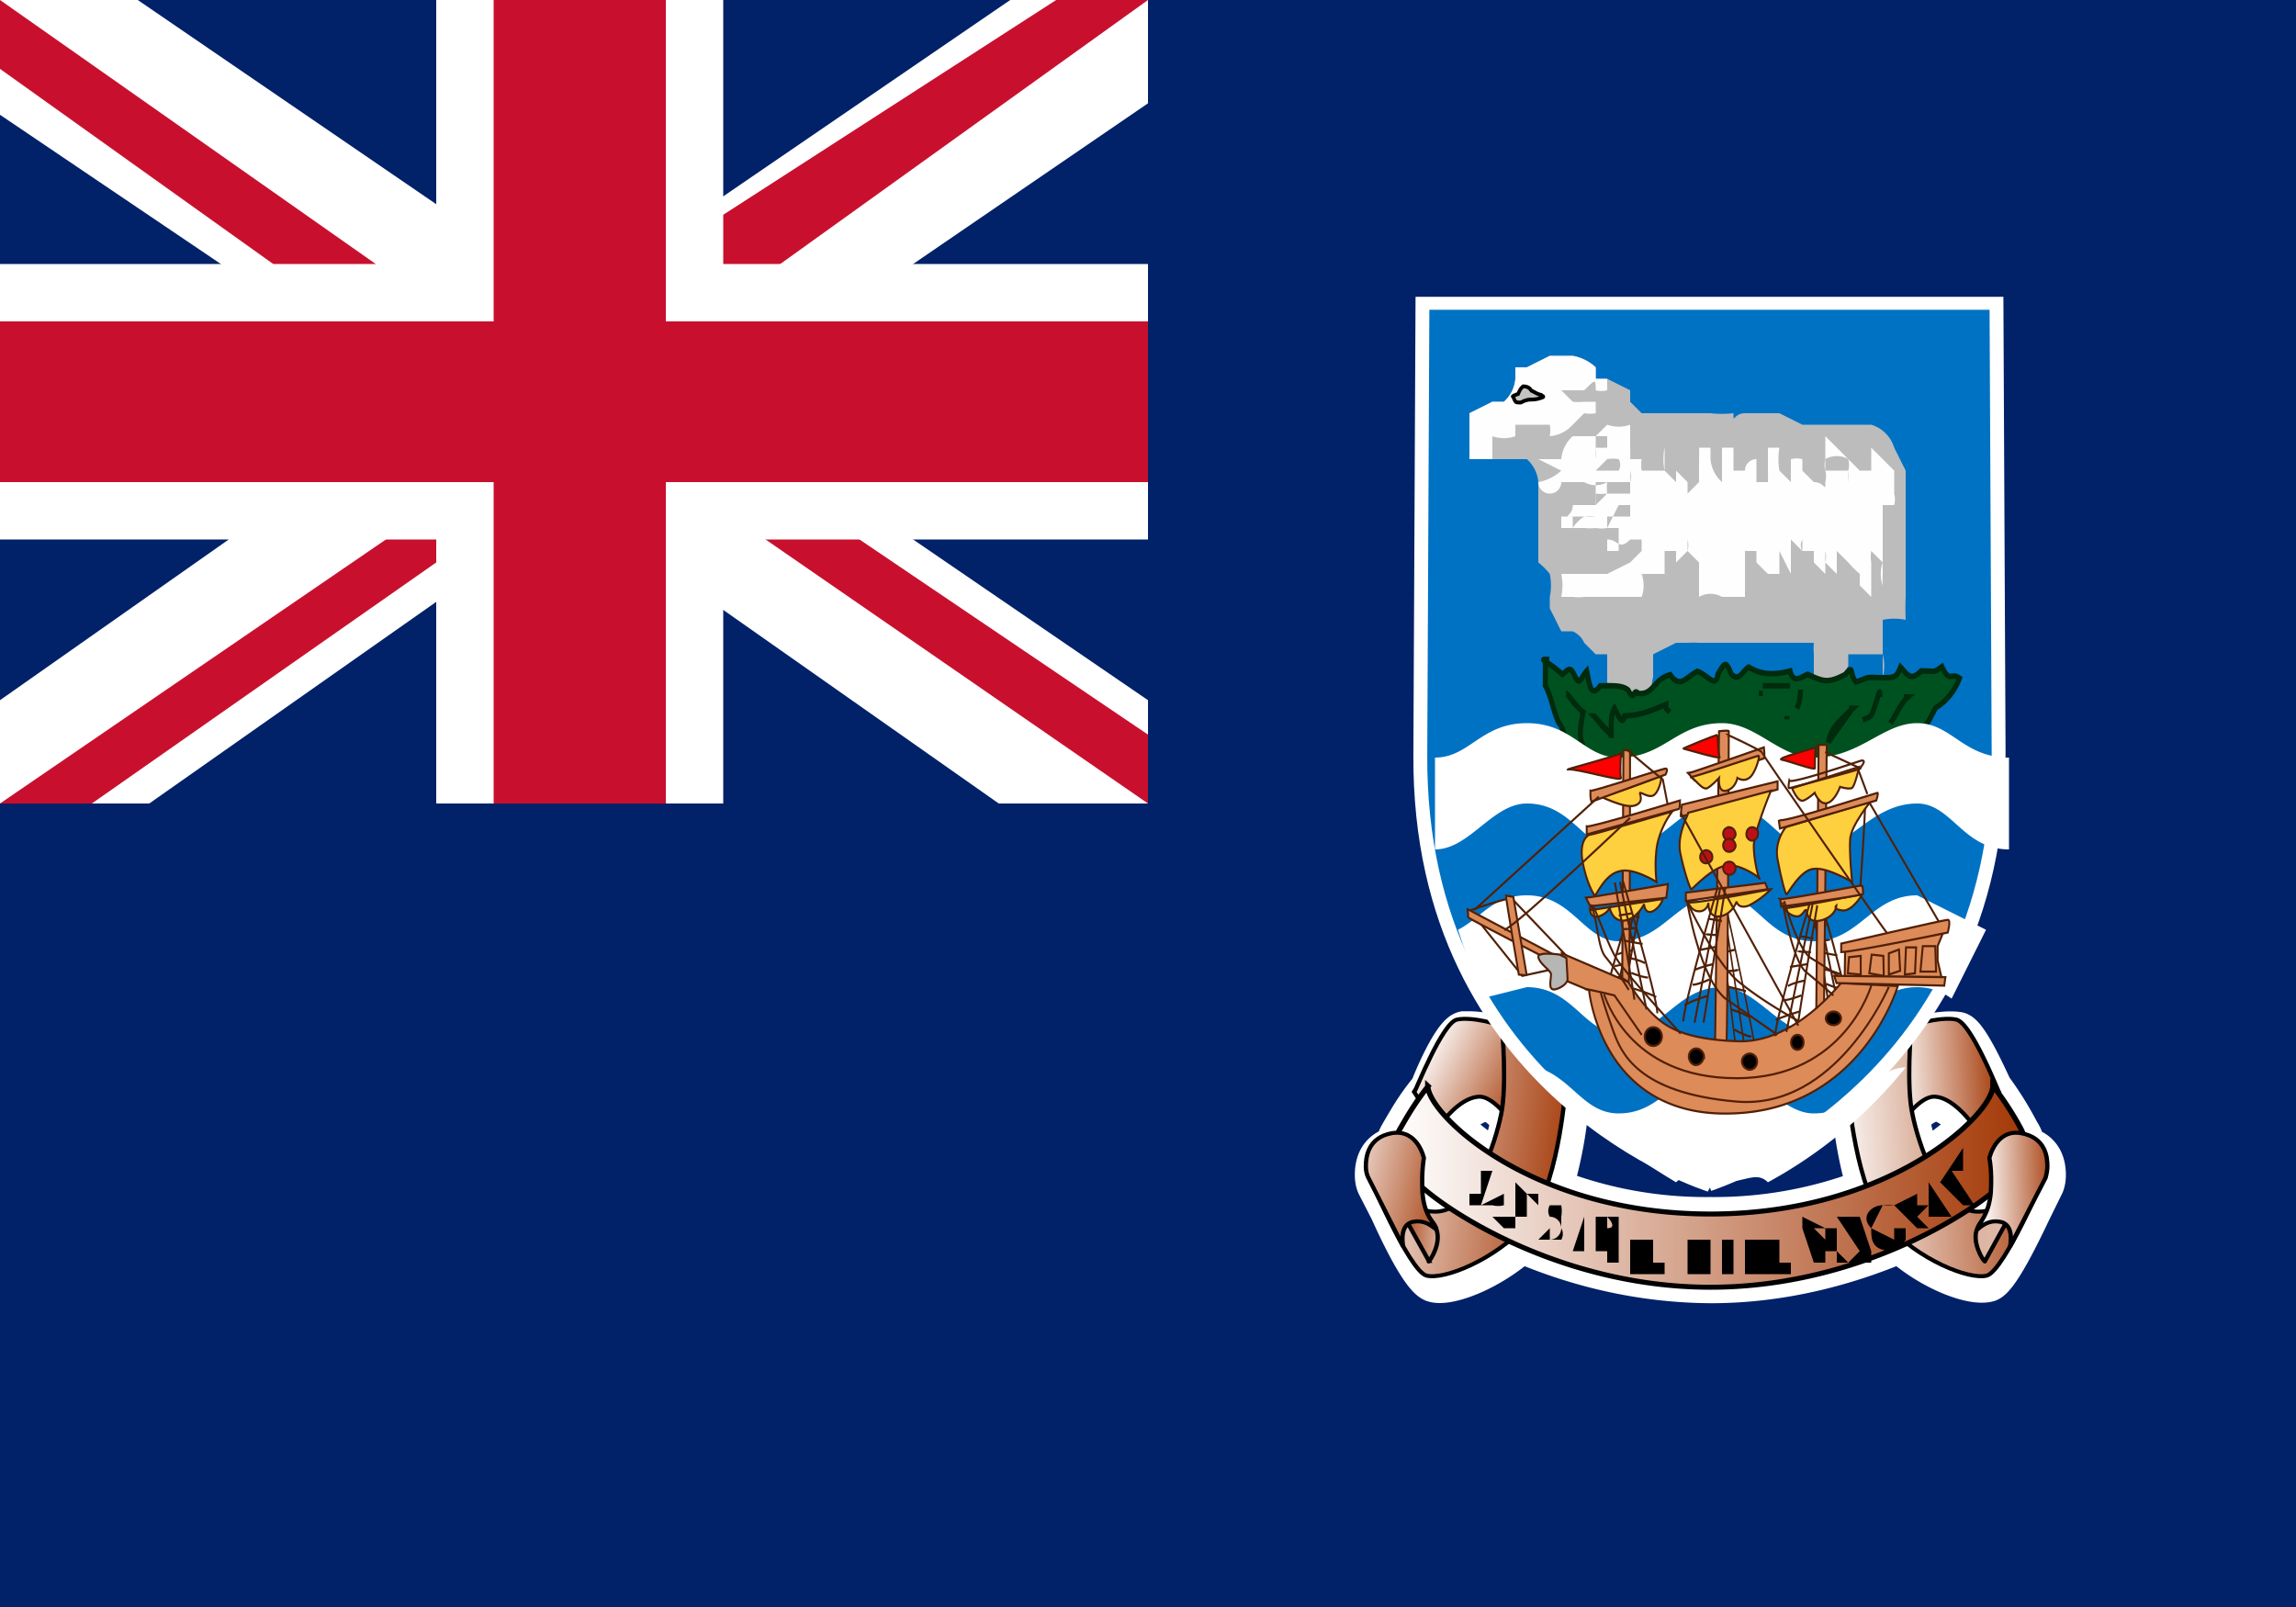 <svg xmlns="http://www.w3.org/2000/svg" width="20" height="14"><defs><linearGradient id="a" gradientUnits="userSpaceOnUse" x1="444.4" y1="592.2" x2="470.9" y2="577.1" gradientTransform="matrix(.857 0 0 .962 -162.4 -.6)"><stop offset="0" stop-color="#a43907"/><stop offset="1" stop-color="#fff"/></linearGradient><linearGradient id="b" gradientUnits="userSpaceOnUse" x1="444.4" y1="592.2" x2="470.9" y2="577.1" gradientTransform="matrix(-1.084 0 0 1.267 909.5 -414.7)"><stop offset="0" stop-color="#a43907"/><stop offset="1" stop-color="#fff"/></linearGradient><linearGradient id="c" gradientUnits="userSpaceOnUse" x1="458.2" y1="562.5" x2="520.5" y2="552.8" gradientTransform="matrix(-1.019 0 0 1.355 909.5 -414.7)"><stop offset="0" stop-color="#a43907"/><stop offset="1" stop-color="#fff"/></linearGradient><linearGradient id="d" gradientUnits="userSpaceOnUse" x1="472.4" y1="578.7" x2="445.3" y2="580.2" gradientTransform="matrix(1.084 0 0 1.267 49.7 -414.7)"><stop offset="0" stop-color="#a43907"/><stop offset="1" stop-color="#fff"/></linearGradient><linearGradient id="e" gradientUnits="userSpaceOnUse" x1="518" y1="553.7" x2="456.4" y2="558.1" gradientTransform="matrix(1.019 0 0 1.355 49.7 -414.7)"><stop offset="0" stop-color="#a43907"/><stop offset="1" stop-color="#fff"/></linearGradient><linearGradient id="f" gradientUnits="userSpaceOnUse" x1="851.8" y1="369.9" x2="646.2" y2="369.9" gradientTransform="matrix(.857 0 0 .962 -161.5 .3)"><stop offset="0" stop-color="#a43907"/><stop offset="1" stop-color="#fff"/></linearGradient><linearGradient id="g" gradientUnits="userSpaceOnUse" x1="388.5" y1="507.2" x2="677.4" y2="508.8" gradientTransform="matrix(.889 0 0 1.545 50.4 -413.6)"><stop offset="0" stop-color="#a43907"/><stop offset="1" stop-color="#fff"/></linearGradient><linearGradient id="h" gradientUnits="userSpaceOnUse" x1="579.8" y1="504.9" x2="556.8" y2="505.9" gradientTransform="matrix(.911 0 0 1.52 49.7 -414.7)"><stop offset="0" stop-color="#a43907"/><stop offset="1" stop-color="#fff"/></linearGradient><linearGradient id="i" gradientUnits="userSpaceOnUse" x1="581.4" y1="512" x2="558.9" y2="514.3" gradientTransform="matrix(-.889 0 0 1.545 908.8 -413.6)"><stop offset="0" stop-color="#a43907"/><stop offset="1" stop-color="#fff"/></linearGradient><linearGradient id="j" gradientUnits="userSpaceOnUse" x1="552" y1="517.9" x2="589.8" y2="503.9" gradientTransform="matrix(-.911 0 0 1.52 909.5 -414.7)"><stop offset="0" stop-color="#a43907"/><stop offset="1" stop-color="#fff"/></linearGradient></defs><path fill="#012169" d="M0 0h20v14H0z"/><path d="M0 0h12.5v5.8H0zm0 0" fill-rule="evenodd" fill="#012169"/><path d="M412.9 308.8h-1.6c-3 .7-7.7 11.4-10 17.7-4.2 5.4-6.3 9.7-8 12.7-.6 1.2-1.6 2.6-1.3 4.2-6 1.6-6.3 7.4-6.3 9.6 0 2.4.7 3.7.7 3.7l3.6 7.5v0c3.8 9 9.4 21 12.8 22 4.3 1.4 16-3.4 24.7-11.7 16.9 7.7 34.9 11.9 53.3 12 20.3 0 38.6-5.5 53-12 8.7 8.3 20.3 13 25 11.6 3-1 8.6-13 12.5-21.8l3.5-7.6s.7-1.3.7-3.7c0-2.1-.3-7.9-6.3-9.5.3-1.6-.6-3-1.3-4.3-1.6-3.2-3.8-7.5-7.6-13-2.7-6.2-7.3-16.7-10-17.2-4.3-.8-13 1.4-13 2.4v.4l-17.8 18.6c0 .5.9 14 4.3 26a112 112 0 01-43.3 8.2 111 111 0 01-43.3-8.3 139 139 0 004.4-26L424 311.8v-.4c0-.7-6.8-2.6-11.1-2.6zm4.4 23c2.3 0 4.6 2.4 6.4 4.5v1.3a94 94 0 01-2.8 10.2 73 73 0 01-12.1-9.9c1.8-2.3 5-5.4 8-5.8h.4zm126.6 0h.4c3.3.7 6.3 3.8 8.3 6.1a77.4 77.4 0 01-12.4 10c-1-3.3-2-6.8-2.7-10.3-.1-.4-.1-.9-.3-1.3 2-2.3 4.4-4.3 6.7-4.3zm-142.4 26.5c2.4 2 5.4 4.4 9.1 6.8a8.3 8.3 0 01-3.2 1.6c-1.6.4-3.1.3-4.6 0-.7-1.7-1-3.6-1-5.6l-.3-2.8zm158.3 0l-.2 2.8c-.1 1.8-.4 3.7-1 5.5a9 9 0 01-8-1.5 100.7 100.7 0 009.1-6.8zm0 0" transform="scale(.031 .029)" fill-rule="evenodd" fill="url(#a)" stroke-width="10" stroke="#fff"/><path d="M426.3 339.6s-6.2-11-11.2-10.1c-5.1.6-10 7.7-10.2 8.1-2.8-2.8-5.4-6-7.5-9.5.4-.4 7.9-20.9 12-21.8 4-1 12.7 1.5 12.7 2.3zm0 0" transform="scale(.031 .029)" fill-rule="evenodd" fill="url(#b)" stroke-width="1.2" stroke="#000"/><path d="M439.8 327.7c0 .8-2.2 30.2-11 40.3-8.6 10.3-23 16.6-28 15.2-5-1.6-16.6-31.2-16.6-31.2s12.2 14.2 21.3 11.7c9.1-2.4 14.6-20 16.3-28.9 1.7-8.5.3-25.7.3-25.7l17.8 18.6zm0 0" transform="scale(.031 .029)" fill-rule="evenodd" fill="url(#c)" stroke-width="1.2" stroke="#000"/><path d="M532.9 339.6s6.2-11 11.2-10.1c5 .6 9.8 7.7 10.1 8.1a49 49 0 007.5-9.5c-.3-.4-7.8-20.9-12-21.8-4-1-12.7 1.5-12.7 2.3zm0 0" transform="scale(.031 .029)" fill-rule="evenodd" fill="url(#d)" stroke-width="1.2" stroke="#000"/><path d="M519.3 327.7c0 .8 2.2 30.2 11 40.3 8.6 10.3 23 16.6 28 15.2 5-1.6 16.7-31.2 16.7-31.2s-12.3 14.2-21.4 11.7c-9-2.4-14.5-20-16.2-28.9-1.8-8.5-.4-25.7-.4-25.7zm0 0" transform="scale(.031 .029)" fill-rule="evenodd" fill="url(#e)" stroke-width="1.2" stroke="#000"/><path d="M401.3 326.3c-4 5.4-6.2 9.7-8 13-1.7 3.2-.6 7.6 3.2 13.9 4.3 6.7 39 33.5 84.1 33.5s79.8-26.7 84-33.5c4-6.5 5-10.7 3.3-14a88.4 88.4 0 00-7.9-13c0 8.4-28.8 38.5-79.4 38.5-50.7 0-79.4-30.1-79.4-38.5zm0 0" transform="scale(.031 .029)" fill-rule="evenodd" fill="url(#f)" stroke-width="1.5" stroke="#000"/><path d="M557.8 378.8l7.7-15-3.9-3.3c-1 3.8-5.5 5.1-6.4 10-.6 4.6 3 9.5 2.5 8.3zm0 0" transform="scale(.031 .029)" fill-rule="evenodd" fill="url(#g)" stroke-width="1.2" stroke="#000"/><path d="M564.8 374.5s1.5-6.9-3-7.5c-4.4-.8-6.8 3.7-6 1.8.5-1.8 3-3.8 3.6-10.5.4-6.7-.4-10.4-.4-10.4s1.8-8.7 8.8-7.5c7.2 1.3 7.5 7.5 7.5 10 0 1-.2 2.2-.5 3.4zm0 0" transform="scale(.031 .029)" fill-rule="evenodd" fill="url(#h)" stroke-width="1.2" stroke="#000"/><path d="M16.9 10.3l.2.2h.1l-.2-.3h.1V10zm-.4.2l.2.2h.1l-.1-.1.1-.1v.1h.2l-.2-.3v.2h-.1v-.1zm0 .2v.1l-.2-.1.1-.2h.1a.3.3 0 00-.1 0c-.1 0-.2.1-.1.2 0 .1 0 .2.2.2a.3.3 0 00.1-.1v-.1zm-.4.3h.2v-.1l-.1-.3H16l.2.3zm-.8.1h.3V11h-.2.1v-.2h-.2v.3zm-.3-.3v.3h.1v-.2h.1v.2h.1v-.3h-.1v.1h-.1v-.1zm-.3 0v.3h.2v-.3zm-.5.3h.3V11h-.2V11h.1v-.2h-.2v.3zm-.6-.2h.2v-.3l-.1.3zm-.2-.1h.2a.1.1 0 000-.1v-.1a.3.3 0 000-.1h-.1a.1.1 0 000 .1.1.1 0 010 .2v-.1zm-.3-.1h.2-.1v-.1h.1v-.2h.1v.1l-.2-.2v.3H13zm0-.5h-.2v.2h-.1v.1h.2a.2.2 0 00.1 0v-.3zm0 0v.2l-.2.1.1-.3zm.8.4v.3h.1v.1h.1v-.1-.1-.2h-.2zm.1 0s.1.1 0 .1v.1-.1zm1.7 0v.1l.1.3h.1v-.1h.1v.1h.1l-.1-.1v-.2h-.1zm.1.1h.1v.1zm0 0"/><path d="M401.5 378.8l-7.8-15 4-3.3c1 3.8 5.4 5.1 6.2 10 .7 4.6-3 9.5-2.4 8.3zm0 0" transform="scale(.031 .029)" fill-rule="evenodd" fill="url(#i)" stroke-width="1.2" stroke="#000"/><path d="M394.3 374.5s-1.4-6.9 3-7.5c4.4-.8 6.8 3.7 6.2 1.8-.8-1.8-3.3-3.8-3.8-10.5-.3-6.7.4-10.4.4-10.4s-1.7-8.7-8.9-7.5c-7 1.3-7.4 7.5-7.4 10 0 2.1.7 3.4.7 3.4zm0 0" transform="scale(.031 .029)" fill-rule="evenodd" fill="url(#j)" stroke-width="1.2" stroke="#000"/><path d="M480.5 356.1s-82-27-81.4-129.4l.6-135.6H561l.6 134.8c.5 102.4-81.4 130-81.4 130zm0 0" transform="scale(.031 .029)" fill-rule="evenodd" fill="#0072c4" stroke-width="3.9" stroke="#fff"/><path d="M12.8 3.6l.2-.1h.1a.3.3 0 00.1-.2.8.8 0 000-.1h.1l.2-.1h.2a.4.4 0 01.2.1v.1h.1l.2.1v.1l.1.1h.6a.9.9 0 00.2 0c0 .1 0 0 .1 0h.3l.2.1H16.3a.3.3 0 01.2.2l.1.2v1.1a2.3 2.3 0 000 .2.5.5 0 00-.2 0V6c.1 0 .1 0 0 0a.3.3 0 010-.1.4.4 0 000-.2h-.2-.1v.1L16 6l-.2.1v-.2-.2a.6.6 0 010-.1H15h-.2a.9.9 0 00-.1 0h-.1l-.2.1v.2a.4.4 0 000 .2c0 .1-.1 0-.1 0h-.1v-.2.1a.1.1 0 01-.1.1.2.2 0 01-.1.1v-.2-.1-.2h-.1l-.1-.1a.2.2 0 00-.1-.1h-.1l-.1-.2v-.1a.5.5 0 000-.2.6.6 0 00-.1-.1v-.2V4.3v-.1a.3.3 0 00-.1-.2H13 13h-.1l-.1-.2v-.1-.1zm0 0" fill-rule="evenodd" fill="#bcbcbc"/><path d="M13.4 4h.2a.3.3 0 01.1-.2h.2l.1-.1v.1h-.1V4a.4.4 0 000-.1 1 1 0 00.1 0v-.2a.3.3 0 00.2 0V4a1 1 0 000-.1V4h.1a.3.3 0 000 .1h.1V4v-.1.2h.1a.5.5 0 010-.2v.2l.1.1v-.1l.1.1v.1l.1-.1V4 4a.9.9 0 000-.1h.1V4a.3.3 0 00.1.2V4v-.1h.1v.2h.1a.1.1 0 01.1-.1v.2h.1a1.3 1.3 0 000-.1V4v-.1h.1a.6.6 0 000 .2l.1.1V4a.2.2 0 01.1 0v.1l.1.1c.1 0 .1.1.1 0a.2.2 0 000-.1V4a.2.2 0 000 .1h.2v.1a.4.4 0 000-.1.2.2 0 000-.1.2.2 0 00-.2 0v-.2l.2.2.1.1h.1V4v-.1l.1.1.1.1v.2a.2.2 0 010 .1h-.1V5a1 1 0 000 .1.3.3 0 010-.2l-.1-.1a.3.3 0 000 .1V5.2l-.1-.1V5a1 1 0 01-.1-.1l-.1-.1V5l-.1-.1a.2.2 0 000-.1V5l-.1-.1v-.1h-.1a.1.1 0 010-.1v.1l-.1-.1V5l-.1-.2V5h-.1l-.1-.1v-.1h-.1v.4H15v-.3-.1.4H15a.2.2 0 00-.2 0V5v-.1l-.1-.1a.2.2 0 000-.1v.1l-.1.1v-.1h-.1V5h-.2a.3.3 0 010 .2H14h-.2a.4.4 0 01-.1 0h-.1a.5.5 0 000-.2H14l.2-.1.1-.1v-.1h-.1c-.1.1-.1 0-.2 0v.1h.1v-.2H14a.3.3 0 01-.1 0 .5.5 0 01-.1 0h-.2v-.1h.1c-.1 0 0 0 0-.1h.2v-.2h.1a.2.2 0 01-.2 0c-.1 0-.1 0 0 0h-.2a.1.1 0 01-.2 0 .4.4 0 00.2-.1zm-.6-.2v-.1-.1l.2-.1h.1a.3.3 0 00.1-.2v-.1h.1l.2-.1h.2a.4.4 0 01.2.1v.1h.1c0 .1 0 0 0 0v.1a.2.2 0 01-.1 0c0-.1 0-.1-.1 0h-.2l.1.1a.5.5 0 00.1 0h.1v.1a.3.3 0 01-.1 0l-.1.1a.3.3 0 01-.2.1.3.3 0 000-.1h-.1-.2-.1-.1.2v.1a.3.3 0 01-.2 0s-.1 0 0 0V4h-.1-.1zm0 0" fill-rule="evenodd" fill="#fefefe"/><path d="M13 3.6h-.1.1zm.4-.4v0zm0 0" fill-rule="evenodd" fill="#bcbcbc"/><path d="M349.4 417.7c-.4 0 .8-.5 1.3-.6.4-.8.6-1.3 1.3-1.8 1.1 0 1.7.4 2.1 1 1 .4 1.4.8 2.5 1 .5.4 1 .4 0 .7a8 8 0 01-2.6.4c-.9 0-1.8.3-2.6.7-1.5 0-1.3 0-2-1.4zm0 0" transform="matrix(.034 0 0 .037 1.3 -12)" fill-rule="evenodd" fill="#c4c4c2" stroke-width=".9" stroke="#000"/><path d="M13.5 3.2v0zm.3 1L14 4a.3.3 0 01.1 0 .1.1 0 010 .1h-.1-.1zm.1.2l.1-.1a.4.4 0 010-.1h.2V4v.1a.2.2 0 010 .1v.1H14a.4.4 0 01-.1 0c0 .1 0 .1 0 0zm-.2.2a.3.3 0 01.1-.1.3.3 0 00.1 0s.1 0 0 0h-.1-.1zm.3 0l.1-.2h.1v.1H14zm0 0" fill-rule="evenodd" fill="#bcbcbc"/><path d="M13.3 3.5zm0 0" fill-rule="evenodd"/><path d="M351.8 479.6h1c-3 0-1.2-.2 3.4 3.5 2-1.6 2-1.8 3.5 1 1 1.5 1.2-.2 2.7-1.8.7 3.2 1 6.5 3.5 3.5 2.8 0 5.6-.2 7.1 1 1.8 3.2 1.2-.7 2.6.8 4 .4 3.9-3.4 8.2-4.4 2.5 3.3 3.8.8 6.9-.8 2.5.6 4.8 4.3 5.3.7 2-3.2 2-3 3.5 0 2 1.8 2.8-.8 4.4-1.7 3 1.7 6.2 2 10.6.9.8 3 2.6 1.6 4.5.8 4 1.7 5.2 2.2 9.7 0 2.2-2.6 1 .1 2.7 1.8 3.2-1 2.3-1.2 6-1 4 0 4.3 0 5.4-2.5 2 2 2.6 3.3 5.3.9 4.2 0 2.9.5 5.3-1 2 4 2.3 1.2 4.5 2.7a14 14 0 01-6.1 7c-1.8 3-3 6-6.3 7.1-2.5 2.6-5.2 4-8 6.3-3.8 1-8 .8-12.3.8H388c-2.6 1.4-7 2-10.6 2.7-4 0-8.7 0-11.5-.9-1.9-1.9-5.2-4-7-6.2-2-1.5-2-4.4-3.6-6.2-1.4-2.5-2-6.5-3.5-8.8zm0 0" transform="matrix(.034 0 0 .037 1.5 -12)" fill-rule="evenodd" fill="#005120" stroke-width="1.3" stroke="#002b0d"/><path d="M437.5 487.6v.8c0-2.4 0-1.1-1.8 3.6-.3 1-1.2 1.4-2.6 1.8m-3.5-2.7h1c-3.4 3-5.6 4.5-6.3 8l6.2-8c-3.3 3-5.5 4.5-6.2 8m-7.1-12.4s-.1 3.1-1 4.4m-2.5 1.8v.8zm-7.1-5.3h.9-1c.4 0 .7 0 0 0zm-49.5 0c.4 0 2.2 2.8 4.4 4.4-.5 2.6-1.4 5.6 0 8m2.7-7.1c.4 0 2.1 2.8 4.5 4.4l-4.5-4.4c.4 0 2.1 2.8 4.5 4.4v.8c0-2.7-.3-5.4.8-7 1 1.7 2.1 4.3 2.6 1.8 5-.2 7.4-1.6 10.6-2.7 0 1.3-.2.7 1 1.8m60-3.6h1c-1.8 1.4-3 4.3-4.5 6.2m-32.7-8.8h7" transform="matrix(.034 0 0 .037 1.5 -12)" fill-rule="evenodd" fill="#005120" stroke-width="1.3" stroke="#002b0d"/><path d="M13.3 6.3c-.4 0-.5.3-.8.3v.8c.3 0 .5-.4.8-.4.4 0 .5.4.8.4.4 0 .5-.4.9-.4s.5.4.8.4.5-.4.9-.4c.3 0 .4.4.8.4v-.8c-.4 0-.5-.3-.8-.3s-.5.3-.9.3c-.3 0-.5-.3-.8-.3-.4 0-.5.3-.9.3-.3 0-.4-.3-.8-.3zm0 1.5c-.3 0-.4.2-.6.3l.2.6.4-.1c.4 0 .5.4.8.4.4 0 .5-.4.9-.4.3 0 .5.4.8.4.4 0 .5-.4.9-.4a.5.5 0 01.3.1l.3-.6-.6-.3c-.4 0-.5.4-.9.4s-.5-.4-.8-.4c-.4 0-.5.4-.9.4-.3 0-.4-.4-.8-.4zM15 9.3c-.4 0-.5.4-.9.4-.3 0-.4-.3-.7-.4.3.4.7.7 1.2 1 .1-.1.2 0 .4 0s.3-.1.4 0a4 4 0 001.2-1c-.3 0-.4.4-.8.4-.3 0-.5-.4-.8-.4zm0 0" fill-rule="evenodd" fill="#fff"/><path d="M332.5 541.4c3.5-1.2 7-2.1 10.5-3l16.3 15.7-13.4 2.7zm0 0" transform="matrix(.034 0 0 .037 1.5 -12.1)" fill="none" stroke-width=".5" stroke="#512007"/><path d="M413.6 471c.3-4.6 8.9-31 8.9-31m-6 31.3l6.6-31m-4.3 31.2l5.6-31.2m-10.5 26.9c1.5-.8 5.8-2 5.8-2m-3.7-2.6c1.4 0 4.3-1.2 4.3-1.2m-3.4-2.3c1.3-.5 2.8-.9 4.3-1.2m-3.8-3.2l4.6-.8m-2.5-3c0 .3 3.2.3 3.2.3m-2.4-3.7l3.2.5" transform="matrix(.029 0 0 .029 2 -5)" fill="none" stroke-width=".6" stroke="#512007"/><path d="M413.6 471c.3-4.6 8.9-31 8.9-31m-6 30.1l6.6-30m-3.7 27.7l5-27.6m-10.5 27c1.5-.8 5.8-2 5.8-2m-3.7-2.6c1.4 0 4.3-1.2 4.3-1.2m-3.5-2.3a27 27 0 014.4-1.2m-3.8-3.2l4.7-.8m-2.7-3c0 .3 3.3.3 3.3.3m-2.4-3.7l3.2.5" transform="matrix(-.034 0 0 .05 29.4 -14.1)" fill="none" stroke-width=".4" stroke="#512007"/><path d="M413.6 471a329 329 0 018.8-31m-5.9 30.1l6.7-30m-3.7 27.7c.1-1.7 4.9-27.6 4.9-27.6m-10.5 27c1.5-.8 5.7-2 5.7-2m-3.7-2.6c1.6 0 4.4-1.2 4.4-1.2m-3.5-2.3c1.5-.6 2.8-.9 4.4-1.2m-3.7-3.2l4.6-.8m-2.6-3c0 .3 3.2.3 3.2.3m-2.4-3.7l3.2.5" transform="matrix(-.034 0 0 .037 30.2 -8.5)" fill="none" stroke-width=".5" stroke="#512007"/><path d="M395.3 572.2l1-73s2.5-.3 2.5 0-.3 72.6-.6 73c-.2.3-3.3.5-3 0zm28.6-69.8l-.7 61.3-2 2.4.6-63.7zm0 0" transform="matrix(.034 0 0 .037 1.5 -12.1)" fill-rule="evenodd" fill="#dd8b59" stroke-width=".5" stroke="#512007"/><path d="M363 560.2s3 30 36.5 29c33.3-.8 42.6-30 42.6-30l-14.5-.7c-.3 0-11.6 14-26.2 13.7-14.6-.4-19.2-3.7-22.4-6.7a43 43 0 01-6-7.3l-17-6.7 1 6.4zm90.3-3l-1-4v-3.4l1.6-3.6s-25.3 3.7-25.3 4l-.1 6.8 24.8.1zm0 0" transform="matrix(.034 0 0 .037 1.5 -12.1)" fill-rule="evenodd" fill="#dd8b59" stroke-width=".5" stroke="#512007"/><path d="M448.5 549.8l-.6 6h4l-.2-6zm-4.3.3l-.3 6.4 2.6-.3.3-6.1zm-4.4 6.4v-5l2.6-.9.3 5zm-5-.3l.6-4.4 3 .3.1 4.7zm-5.5 0l.3-3.8 3-.3v4.4zm-67.4 3.7c.9 0 7.6 1.5 7.6 1.5l7 9.3" transform="matrix(.034 0 0 .037 1.5 -12.1)" fill="none" stroke-width=".5" stroke="#512007"/><path d="M366.8 561.1c.3.3 6 19.8 34 19.8s34.6-22.1 34.6-22.1" transform="matrix(.034 0 0 .037 1.5 -12.1)" fill="none" stroke-width=".5" stroke="#512007"/><path d="M439.8 559.4s-13.4 29-39 27c-25.5-2-29.6-11.6-31.6-16.6-2-5-3.2-9-3.2-9" transform="matrix(.034 0 0 .037 1.5 -12.1)" fill="none" stroke-width=".5" stroke="#512007"/><path d="M373.2 558.2c.3-1.7.3-54.4.3-54.4l-1.7-.2-.3 53.7 1.7 1zM331.7 541l22 10.7-.5 1.5S332 543.3 332 543c0-.3.1-1.5-.3-2zm0 0" transform="matrix(.034 0 0 .037 1.5 -12.1)" fill-rule="evenodd" fill="#dd8b59" stroke-width=".5" stroke="#512007"/><path d="M341.7 537.9c0 .8 3.3 18.6 3.3 18.6s2 .3 2 0l-3.4-18.3zm20.5.5c1 0 21-3.2 21-3.2l-.4 3.2-19.5 2zm0 0" transform="matrix(.034 0 0 .037 1.5 -12.1)" fill-rule="evenodd" fill="#dd8b59" stroke-width=".5" stroke="#512007"/><path d="M365 514.3c.7 0 7 3.2 9.7 2.4 2.7-.8 1-3 1.4-3 .6 0 2.7 1.5 3.8.3 1.2-1 2-4.6 1.5-4.3-.6.3-16 5.8-16.3 4.6zm0 0" transform="matrix(.034 0 0 .037 1.5 -12.1)" fill-rule="evenodd" fill="#fecf3e" stroke-width=".5" stroke="#512007"/><path d="M362.4 521.6c1.2.3 23.9-6.1 23.9-6.1s0 2-.3 2l-23.6 6zm0 0" transform="matrix(.034 0 0 .037 1.5 -12.1)" fill-rule="evenodd" fill="#dd8b59" stroke-width=".5" stroke="#512007"/><path d="M415 512.6s1.5 3.5 3 2.9c1.5-.6 2.8-1.8 2.8-1.8s1.3 3 3.3 2.4c2-.6 3.2-3.8 3.2-3.8s2 .6 3 .3c.8-.3 1.9-5 1.9-5l-17.1 5zm-1.7 28.2c-.3.6 1.5 2 3 2s2-2 2.4-1.4c.2.5.2 3.2 3.9 2.3 3.7-1 3.8-3.5 3.8-3.5s-1.2.9 1.5 1.2c2.5.3 5.2-3.8 5-3.8-.4 0-19 3.5-19.6 3.2zm0 0" transform="matrix(.034 0 0 .037 1.5 -12.1)" fill-rule="evenodd" fill="#fecf3e" stroke-width=".5" stroke="#512007"/><path d="M363.4 513c-.1 1-.1 2 .2 2.8l19-6.4s.8-1.4 0-1.4-19.5 5.7-19.3 5.2zm25-3.9c.5 0 19.4-6.1 19.4-6.1s.3 2.6 0 2.6l-17.7 5.2zm0 0" transform="matrix(.034 0 0 .037 1.5 -12.1)" fill-rule="evenodd" fill="#dd8b59" stroke-width=".5" stroke="#512007"/><path d="M413.3 521.9s-2.9 3.2-2 7.5c.9 4.5 2 8.2 2.3 8.2.3 0 3.5-5.8 7-6 3.5-.4 9.8 3.1 9.8 3.1s-.8-7-.5-10.2c.3-3.2 5.2-8.7 5.2-8.7l-21.8 6zm0 0" transform="matrix(.034 0 0 .037 1.5 -12.1)" fill-rule="evenodd" fill="#fecf3e" stroke-width=".5" stroke="#512007"/><path d="M386.8 516.5s-.5 2.8-.2 2.8l24.7-6.4V511zm0 0" transform="matrix(.034 0 0 .037 1.5 -12.1)" fill-rule="evenodd" fill="#dd8b59" stroke-width=".5" stroke="#512007"/><path d="M355.5 551.8s-5.8-.8-5.5.6c.3 1.5 2.8 2.9 3.2 3.8.3.9-1 4 1 3.8 1.7-.3 3.3-1.5 3.3-2.4l-.3-5zm0 0" transform="matrix(.034 0 0 .037 1.5 -12.1)" fill-rule="evenodd" fill="#b6b6b4" stroke-width=".5" stroke="#512007"/><path d="M387.8 537.2v2l21-2.8-.7-1.5zm0 0" transform="matrix(.034 0 0 .037 1.5 -12.1)" fill-rule="evenodd" fill="#dd8b59" stroke-width=".5" stroke="#512007"/><path d="M363 540.8c.4 0 0 2.6 2.5 2 2.1-.6 2.8-2 2.8-2s.6 3.2 3.7 3c3.3-.4 5.1-3.9 5.1-3.9s.1 2.5 2.2 1.7c2-.9 2.6-2.9 2.6-2.9l-18.3 2.6-.5-.5zm0-17.2s-2.6 1-1.7 6.1c1 5.2 3 8.2 3.2 8.2.3 0 2.6-5 6.2-5.7 3.4-1.1 9.6 2.5 9.6 2.5s-.7-4.7.2-9c.7-2.8 2-5.4 3.8-7.6 0 0-20.4 5.5-21.2 5.5zm0 0" transform="matrix(.034 0 0 .037 1.5 -12.1)" fill-rule="evenodd" fill="#fecf3e" stroke-width=".5" stroke="#512007"/><path d="M412 538.7l.2 1.8s21-2.6 21-3c0-.3 0-2-.4-2-.3 0-20.6 3.6-21 3.2zm-.4-18.6l.3 2 24.7-6.6s.6-1.8.3-1.8-24.7 7.3-25.3 6.4zm0 0" transform="matrix(.034 0 0 .037 1.5 -12.1)" fill-rule="evenodd" fill="#dd8b59" stroke-width=".5" stroke="#512007"/><path d="M414.3 510.8s-.4 1.8 0 1.8c.2 0 18.2-4.4 18.2-4.6 0-.4 1.8-2 .3-1.9-1.4.4-18 5.6-18.5 4.7zm38.6 33.7l-18-28.4m-2.4 19.7a607 607 0 001.2-18.3" transform="matrix(.034 0 0 .037 1.5 -12.1)" fill="none" stroke-width=".5" stroke="#512007"/><path d="M389 510c1 .2 3 3.2 4.3 2.6 1.2-.6 3-2.4 3-2.4s-.4 3.5 1.9 3c2.4-.6 2.8-3 2.8-3s1.6 1 3 0c1.5-.8 2.9-5.2 2.4-5.2s-16.9 5.2-17.5 5zm-.6 8.4c0 .6-3 5.2-2 9.6 1 4.4 2.5 8.4 2.8 8.4.3 0 4.7-4.6 8.5-5.5 3.7-.9 9.3 3 9 3-.3 0-1.5-4.5-1.5-7.7s4.4-13 4.4-13zm0 21c0 .2.8 2.2 2.8 2.2 2.1 0 2.4-2 2.4-2s-.3 3.5 2.8 3.2c3.3-.4 4.4-3.5 4.4-3.5s.3 1.8 3 1a22 22 0 005.8-3.9c-.3 0-21 3.8-21.2 3zm0 0" transform="matrix(.034 0 0 .037 1.5 -12.1)" fill-rule="evenodd" fill="#fecf3e" stroke-width=".5" stroke="#512007"/><path d="M409 477a2 2 0 01-2 1.9c-1 0-1.8-.8-1.8-2 0-1 .8-1.8 1.8-1.8 1.2 0 2 .9 2 1.9zm0 0" transform="matrix(.001 -.03 .028 .001 1.1 19.2)" fill-rule="evenodd" fill="#be0f17" stroke-width=".6" stroke="#512007"/><path d="M409 477c0 1-.8 2-1.9 1.8-1 0-2-.7-2-1.9.1-1 1-1.8 2-1.7 1 0 1.9.7 1.9 1.7zm0 0" transform="matrix(.001 -.03 .028 .001 1.5 19)" fill-rule="evenodd" fill="#be0f17" stroke-width=".6" stroke="#512007"/><path d="M409 477a2 2 0 01-2 2 2 2 0 01-1.8-2 2 2 0 012-1.9c1 0 1.8.8 1.8 2zm0 0" transform="matrix(.001 -.03 .028 .001 1.3 19.3)" fill-rule="evenodd" fill="#be0f17" stroke-width=".6" stroke="#512007"/><path d="M409 477c0 1-.9 1.9-2 2a2 2 0 01-1.8-2c0-1.1.8-1.8 1.9-1.9 1 0 2 .8 1.8 2zm0 0" transform="matrix(.001 -.03 .028 .001 1.3 19)" fill-rule="evenodd" fill="#be0f17" stroke-width=".6" stroke="#512007"/><path d="M398.2 500c0-.2 9 3.8 9 4.1 0 .3 32 42.8 32.3 42.8m-16-42.8l8.2 3.5 2.6 6.4m-61.4-10.4c-.3 0 9 7 9 7l1.2 5.7M341.3 546c4-1.7 32.2-26.4 32.2-26.4m-39.9 21.7l31.9-26.7m21.1 4l30 49.9m-3.6-29.3s3.5 11.7 7 13.5c2.6 1.4 5.1 3 7.6 4.6" transform="matrix(.034 0 0 .037 1.5 -12.1)" fill="none" stroke-width=".5" stroke="#512007"/><path d="M412.6 539.5s2.5 13.8 6 16.4c3.5 2.6 7 5.5 7 5.5" transform="matrix(.034 0 0 .037 1.5 -12.1)" fill="none" stroke-width=".5" stroke="#512007"/><path d="M391 439s3.4 19.2 10.4 23.5l12.8 8.2" transform="matrix(.034 0 0 .037 1.4 -8.4)" fill="none" stroke-width=".5" stroke="#512007"/><path d="M390.7 438.7s7.5 15.3 14 19.8c6.3 4.7 15 9 15 9M366.3 440c2 3.5 1.7 10.2 4 12.5a62.7 62.7 0 015.8 7.6m-9.3-20c1.2 1.8 4.4 10.5 6.5 13.1 1.5 2.4 16.1 17.2 16.1 17.2" transform="matrix(.034 0 0 .037 1.4 -8.4)" fill="none" stroke-width=".5" stroke="#512007"/><path d="M384.6 471.1a2.2 2.2 0 01-4.4 0 2.2 2.2 0 012.2-2.2c1.3 0 2.2 1 2.2 2.2zm10.7 4.7c0 1-.9 2-2 2-1 0-1.8-1-1.8-2s.8-1.9 1.9-1.9c1 0 2 .9 2 2zM409 477c0 1-.8 1.9-1.9 1.9-1 0-2-.9-2-2 0-1 1-1.8 2-1.8s1.9.8 1.9 1.9zm11.9-4.5c0 1-.7 1.7-1.6 1.7s-1.6-.8-1.6-1.7c0-1 .7-1.8 1.6-1.8 1 0 1.6.8 1.6 1.8zm9.6-5.7c0 1-1 1.6-1.9 1.6-1 0-2-.6-2-1.6 0-.9 1-1.6 2-1.6s1.9.7 1.9 1.6zm0 0" transform="matrix(.034 0 0 .037 1.4 -8.4)" fill-rule="evenodd" stroke-width=".5" stroke="#512007"/><path d="M374 404.4c-.7.6-15.3 4.1-13.4 3.8 2.1-.3 13.8 3 13.5 2-.3-1 0-5.2 0-5.8zm24.8-4.3c-.6 0-9 3.2-8.7 3.2.3 0 9.6 2.6 9.3 2-.4-.6-.4-4.4-.6-5.2zm25.3 2.9c-.7.3-10.5 2.6-8.8 2.9 1.9.3 8.5 2.6 8.5 2 0-.5 0-4.6.3-5zm0 0" transform="matrix(.034 0 0 .037 1.4 -8.4)" fill-rule="evenodd" fill="red" stroke-width=".5" stroke="#512007"/><path d="M413.6 471c.2-4.6 8.8-31 8.8-31m-5.9 30l6.7-30m-3.7 27.8c.2-1.7 4.9-27.6 4.9-27.6m-10.6 27c1.6-.8 6-2 6-2m-3.8-2.7c1.4 0 4.3-1.1 4.3-1.1m-3.4-2.2c1.3-.7 2.8-1 4.3-1.3m-3.8-3.2l4.7-.7m-2.6-3.1c0 .3 3.3.3 3.3.3m-2.5-3.7l3.1.5" transform="matrix(.034 0 0 .037 1.4 -8.4)" fill="none" stroke-width=".5" stroke="#512007"/><path d="M413.6 471c.3-4.6 8.9-31 8.9-31m-6 31.3l6.6-31m-4.3 31l5.6-31m-10.5 27c1.5-.9 5.8-2.1 5.8-2.1m-3.7-2.6c1.4 0 4.3-1.2 4.3-1.2m-3.5-2.3a30.7 30.7 0 014.4-1.2m-3.8-3.2l4.7-.8m-2.7-3c0 .3 3.3.3 3.3.3m-2.4-3.7l3.2.5" transform="matrix(.034 0 0 .038 .6 -9)" fill="none" stroke-width=".5" stroke="#512007"/><path d="M413.6 471c.3-4.6 8.8-31 8.8-31m-6 30.1l6.8-30m-3.7 27.7c.2-1.8 5-27.6 5-27.6m-10.6 27c1.5-.8 5.8-2 5.8-2m-3.7-2.6c1.4 0 4.3-1.1 4.3-1.1m-3.5-2.3c1.4-.7 2.9-1 4.4-1.3m-3.8-3.2l4.7-.8m-2.6-3c0 .3 3.2.3 3.2.3m-2.4-3.7l3.2.5" transform="matrix(-.034 0 0 .037 28.5 -8.6)" fill="none" stroke-width=".5" stroke="#512007"/><path d="M426.4 558.5l27.6.6.3-2-28.5-.3zm1.2-7.3c3.2 0 27.3-4.6 27.3-4.6s.9-3 0-3-27.3 5.6-27.3 5.6zm0 0" transform="matrix(.034 0 0 .037 1.5 -12.1)" fill-rule="evenodd" fill="#dd8b59" stroke-width=".5" stroke="#512007"/><path d="M409 477c0 1-1 1.9-2 2a2 2 0 01-1.8-2c0-1.1.8-1.8 1.8-1.9 1.2 0 2 .8 2 2zm0 0" transform="matrix(.001 -.03 .028 .001 1.3 19.1)" fill-rule="evenodd" fill="#be0f17" stroke-width=".6" stroke="#512007"/><path d="M0 0h10v7H0zm0 0" fill="#012169"/><path d="M1.2 0L5 2.6 8.8 0H10v.9L6.2 3.5 10 6.1V7H8.7L5 4.4 1.3 7H0v-.9l3.7-2.6L0 1V0zm0 0" fill="#fff"/><path d="M6.6 4.1L10 6.4V7L5.8 4.1zm-2.8.3v.5L.8 7H0zM10 0L6.1 2.8V2L9.2 0zM0 0l3.7 2.6h-.9L0 .6zm0 0" fill="#c8102e"/><path d="M3.8 0v7h2.5V0zM0 2.3v2.4h10V2.3zm0 0" fill="#fff"/><path d="M0 2.8v1.4h10V2.8zM4.3 0v7h1.5V0zm0 0" fill="#c8102e"/></svg>